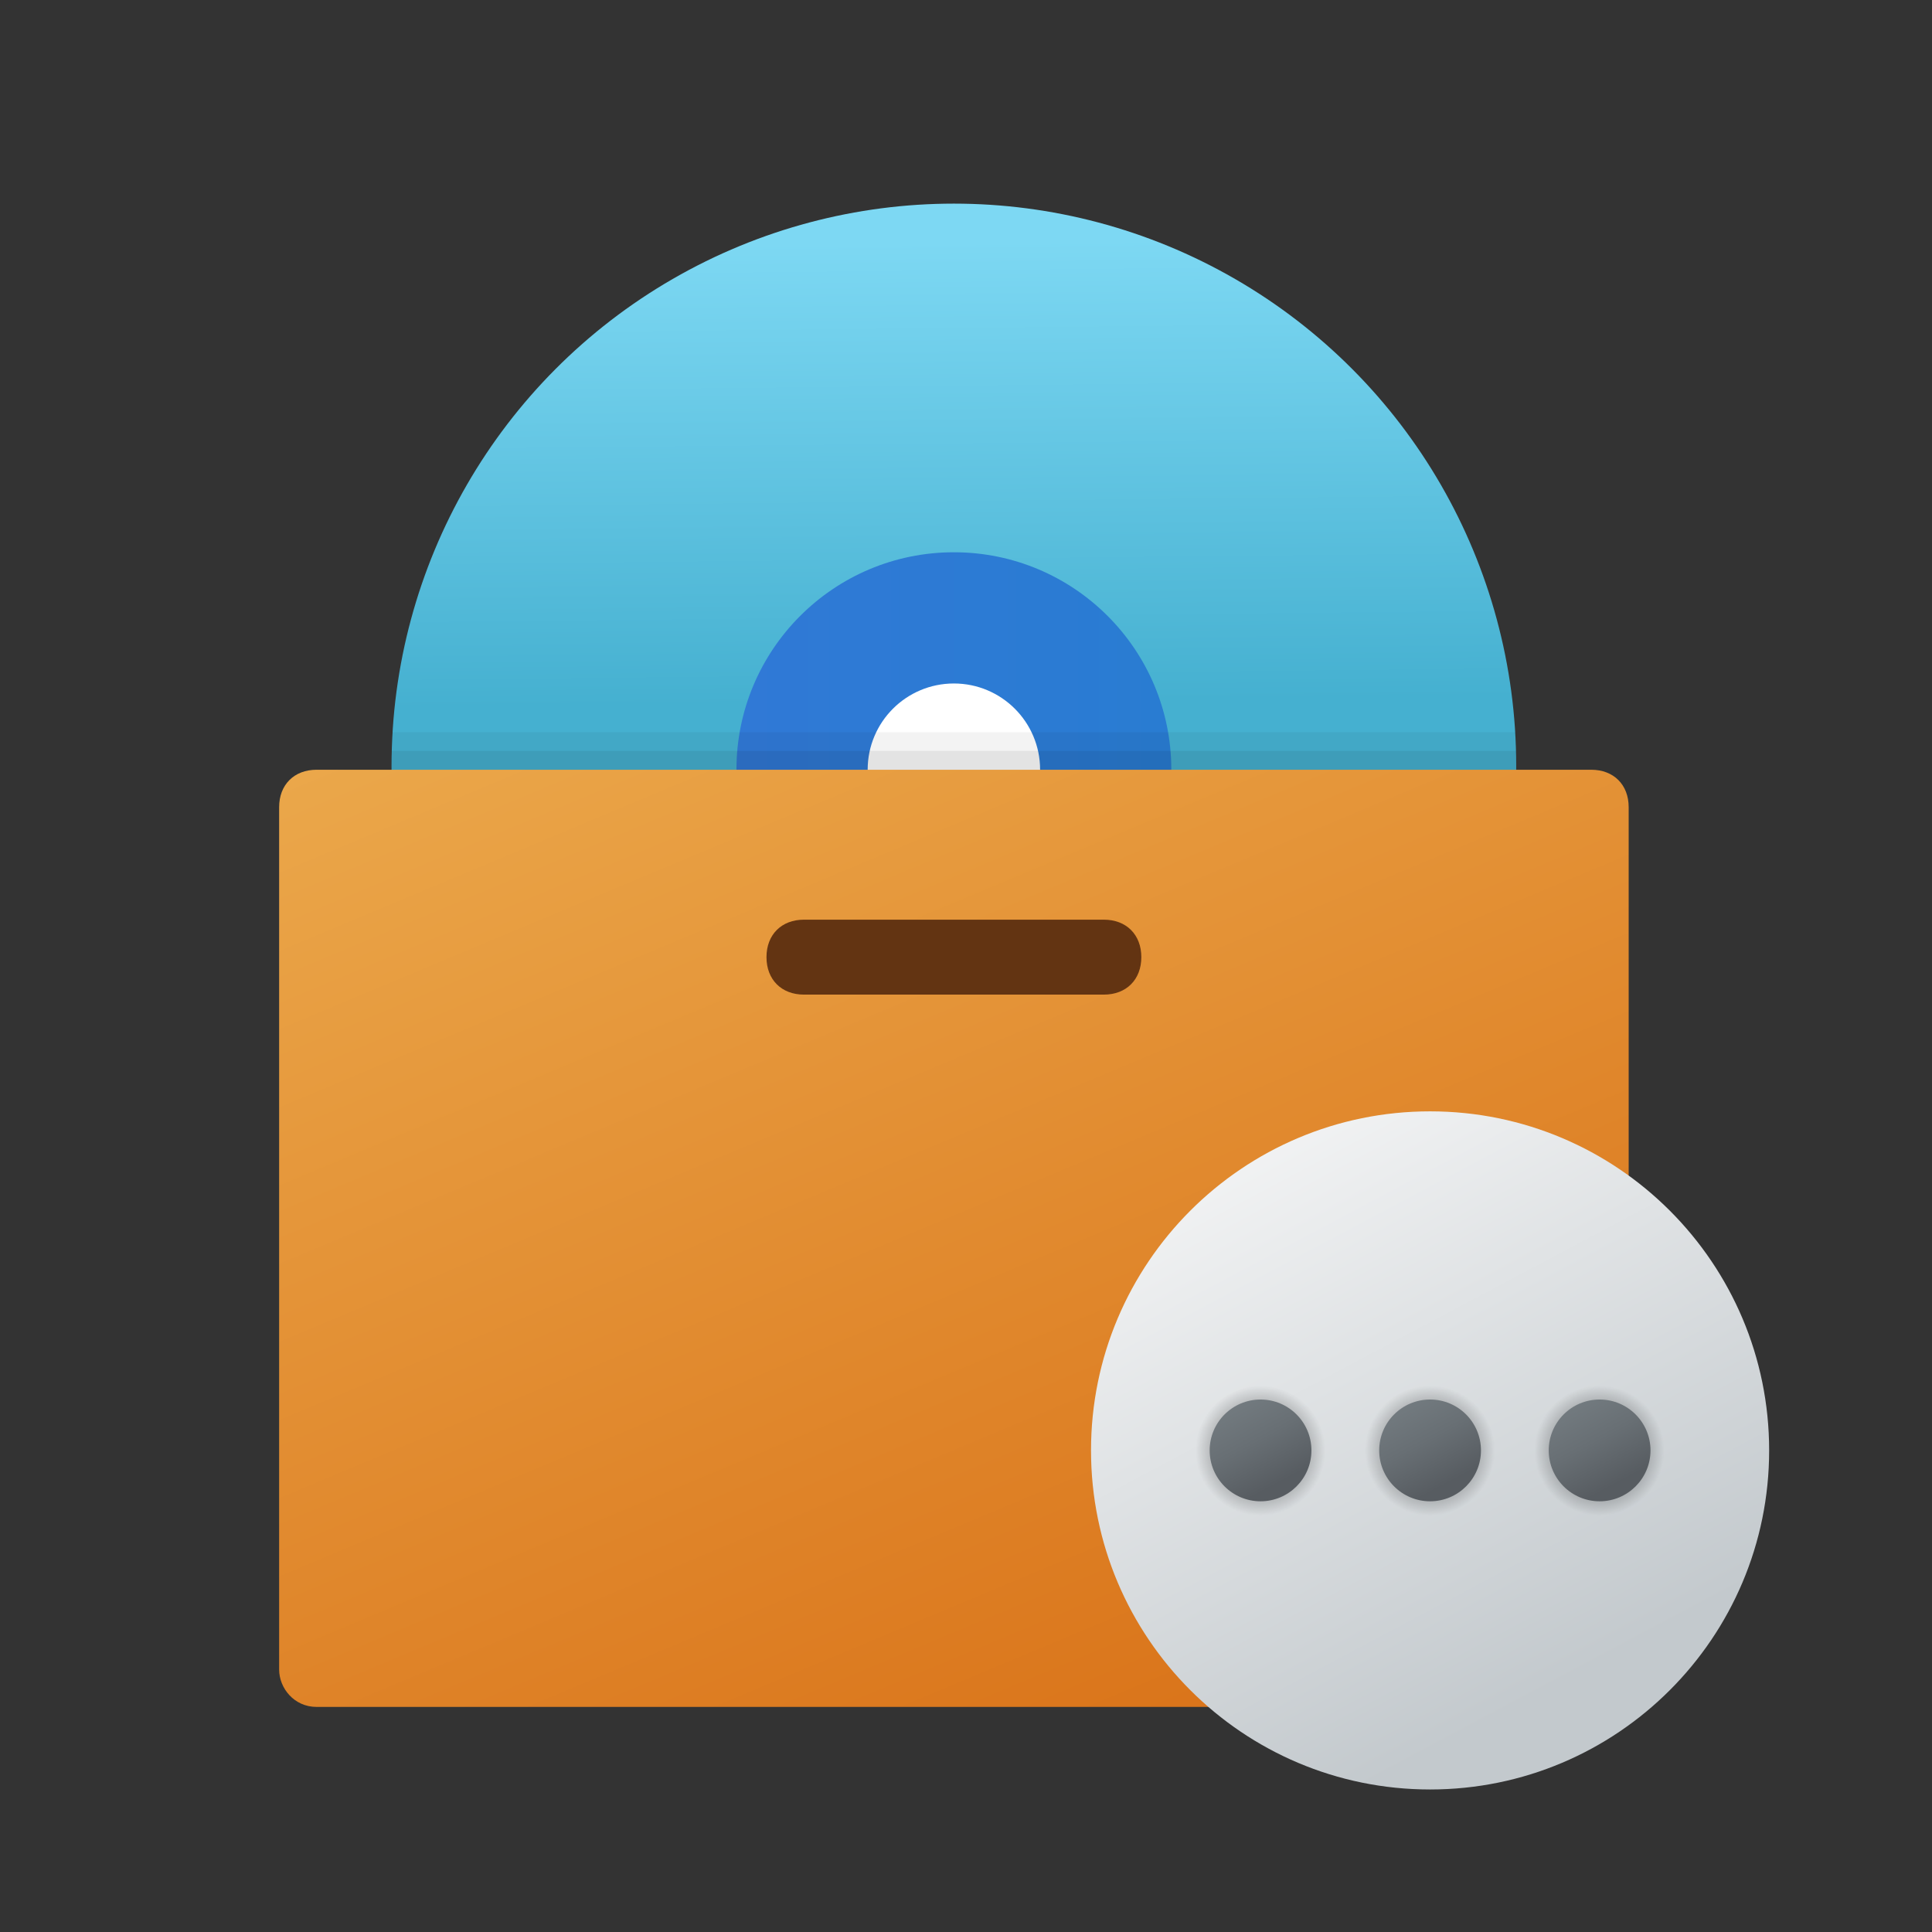 <?xml version="1.0" encoding="UTF-8" standalone="no"?>
<svg
   viewBox="0 0 48 48"
   width="240px"
   height="240px"
   version="1.1"
   id="svg320"
   sodipodi:docname="icons8-software-other.svg"
   inkscape:version="1.1.1 (3bf5ae0d25, 2021-09-20)"
   xmlns:inkscape="http://www.inkscape.org/namespaces/inkscape"
   xmlns:sodipodi="http://sodipodi.sourceforge.net/DTD/sodipodi-0.dtd"
   xmlns="http://www.w3.org/2000/svg"
   xmlns:svg="http://www.w3.org/2000/svg">
  <rect x="0" y="0" width="48" height="48" fill="#333333" stroke="none"/>
  <defs
     id="defs324">
    <linearGradient
       id="M0KIpv9F9DO9XPHmZgcmng"
       x1="12.496"
       x2="15.03"
       y1="26.72"
       y2="21.954"
       gradientTransform="matrix(0.421,0,0,-0.421,25.422,46.098)"
       gradientUnits="userSpaceOnUse">
      <stop
         offset="0"
         stop-color="#737b80"
         id="stop449" />
      <stop
         offset=".473"
         stop-color="#686f74"
         id="stop451" />
      <stop
         offset="1"
         stop-color="#575c61"
         id="stop453" />
    </linearGradient>
    <linearGradient
       id="M0KIpv9F9DO9XPHmZgcmnf"
       x1="32.496"
       x2="35.029"
       y1="26.72"
       y2="21.954"
       gradientTransform="matrix(0.421,0,0,-0.421,25.422,46.098)"
       gradientUnits="userSpaceOnUse">
      <stop
         offset="0"
         stop-color="#737b80"
         id="stop440" />
      <stop
         offset=".473"
         stop-color="#686f74"
         id="stop442" />
      <stop
         offset="1"
         stop-color="#575c61"
         id="stop444" />
    </linearGradient>
    <linearGradient
       id="M0KIpv9F9DO9XPHmZgcmne"
       x1="22.496"
       x2="25.029"
       y1="26.72"
       y2="21.954"
       gradientTransform="matrix(0.421,0,0,-0.421,25.422,46.098)"
       gradientUnits="userSpaceOnUse">
      <stop
         offset="0"
         stop-color="#737b80"
         id="stop431" />
      <stop
         offset=".473"
         stop-color="#686f74"
         id="stop433" />
      <stop
         offset="1"
         stop-color="#575c61"
         id="stop435" />
    </linearGradient>
    <radialGradient
       id="M0KIpv9F9DO9XPHmZgcmnd"
       cx="14"
       cy="23.89"
       r="4"
       gradientTransform="matrix(0.421,0,0,-0.421,25.422,46.098)"
       gradientUnits="userSpaceOnUse">
      <stop
         offset=".696"
         stop-opacity=".2"
         id="stop424" />
      <stop
         offset=".959"
         stop-opacity="0"
         id="stop426" />
    </radialGradient>
    <radialGradient
       id="M0KIpv9F9DO9XPHmZgcmnc"
       cx="24"
       cy="23.89"
       r="4"
       gradientTransform="matrix(0.421,0,0,-0.421,25.422,46.098)"
       gradientUnits="userSpaceOnUse">
      <stop
         offset=".696"
         stop-opacity=".2"
         id="stop417" />
      <stop
         offset=".959"
         stop-opacity="0"
         id="stop419" />
    </radialGradient>
    <radialGradient
       id="M0KIpv9F9DO9XPHmZgcmnb"
       cx="34"
       cy="23.89"
       r="4"
       gradientTransform="matrix(0.421,0,0,-0.421,25.422,46.098)"
       gradientUnits="userSpaceOnUse">
      <stop
         offset=".696"
         stop-opacity=".2"
         id="stop410" />
      <stop
         offset=".959"
         stop-opacity="0"
         id="stop412" />
    </radialGradient>
    <linearGradient
       id="M0KIpv9F9DO9XPHmZgcmna"
       x1="10.302"
       x2="32.533"
       y1="49.653"
       y2="7.841"
       gradientTransform="matrix(0.421,0,0,-0.421,25.422,46.098)"
       gradientUnits="userSpaceOnUse">
      <stop
         offset="0"
         stop-color="#fcfcfc"
         id="stop403" />
      <stop
         offset=".95"
         stop-color="#c3c9cd"
         id="stop405" />
    </linearGradient>
  </defs>
  <sodipodi:namedview
     id="namedview322"
     pagecolor="#ffffff"
     bordercolor="#666666"
     borderopacity="1.0"
     inkscape:pageshadow="2"
     inkscape:pageopacity="0.0"
     inkscape:pagecheckerboard="0"
     showgrid="false"
     inkscape:zoom="2.8416667"
     inkscape:cx="120"
     inkscape:cy="120"
     inkscape:window-width="1920"
     inkscape:window-height="1022"
     inkscape:window-x="0"
     inkscape:window-y="28"
     inkscape:window-maximized="1"
     inkscape:current-layer="svg320" />
  <linearGradient
     id="SVGID_1_"
     x1="23.855"
     x2="23.983"
     y1="4.908"
     y2="17.227"
     gradientUnits="userSpaceOnUse"
     gradientTransform="matrix(0.931,0,0,0.931,1.346,1.427)">
    <stop
       offset="0"
       stop-color="#7dd8f3"
       id="stop291" />
    <stop
       offset="1"
       stop-color="#45b0d0"
       id="stop293" />
  </linearGradient>
  <circle
     cx="23.699"
     cy="19.03"
     r="13.971"
     fill="url(#SVGID_1_)"
     id="circle296"
     style="fill:url(#SVGID_1_);stroke-width:0.931" />
  <linearGradient
     id="SVGID_2_"
     x1="18.175"
     x2="29.825"
     y1="19.021"
     y2="19.021"
     gradientUnits="userSpaceOnUse"
     gradientTransform="matrix(0.931,0,0,0.931,1.346,1.427)">
    <stop
       offset="0"
       stop-color="#3079d6"
       id="stop298" />
    <stop
       offset="1"
       stop-color="#297cd2"
       id="stop300" />
  </linearGradient>
  <circle
     cx="23.699"
     cy="19.123"
     r="5.402"
     fill="url(#SVGID_2_)"
     id="circle303"
     style="fill:url(#SVGID_2_);stroke-width:0.931" />
  <circle
     cx="23.699"
     cy="19.123"
     r="2.142"
     fill="#ffffff"
     id="circle305"
     style="stroke-width:0.931" />
  <path
     d="m 9.728,19.03 c 0,7.73 6.24,13.971 13.971,13.971 7.73,0 13.971,-6.24 13.971,-13.971 0,-0.279 0,-0.559 0,-0.838 H 9.728 c 0,0.279 0,0.559 0,0.838 z"
     opacity="0.05"
     id="path307"
     style="stroke-width:0.931" />
  <path
     d="m 9.728,19.03 c 0,7.73 6.24,13.971 13.971,13.971 7.73,0 13.971,-6.24 13.971,-13.971 0,-0.093 0,-0.186 0,-0.373 H 9.728 c 0,0.093 0,0.186 0,0.373 z"
     opacity="0.07"
     id="path309"
     style="stroke-width:0.931" />
  <linearGradient
     id="SVGID_3_"
     x1="16.786"
     x2="30.174"
     y1="-440.286"
     y2="-472.232"
     gradientTransform="matrix(0.931,0,0,-0.931,1.346,-395.342)"
     gradientUnits="userSpaceOnUse">
    <stop
       offset="0"
       stop-color="#eba84b"
       id="stop311" />
    <stop
       offset="1"
       stop-color="#d97218"
       id="stop313" />
  </linearGradient>
  <path
     fill="url(#SVGID_3_)"
     d="M 39.533,42.408 H 7.866 c -0.559,0 -0.931,-0.466 -0.931,-0.931 v -21.422 c 0,-0.559 0.373,-0.931 0.931,-0.931 H 39.533 c 0.559,0 0.931,0.373 0.931,0.931 v 21.422 c 0,0.466 -0.466,0.931 -0.931,0.931 z"
     id="path316"
     style="fill:url(#SVGID_3_);stroke-width:0.931" />
  <path
     fill="#633412"
     d="m 19.974,22.849 h 7.451 c 0.559,0 0.931,0.373 0.931,0.931 v 0 c 0,0.559 -0.373,0.931 -0.931,0.931 h -7.451 c -0.559,0 -0.931,-0.373 -0.931,-0.931 v 0 c 0,-0.559 0.373,-0.931 0.931,-0.931 z"
     id="path318"
     style="stroke-width:0.931" />
  <path
     fill="url(#M0KIpv9F9DO9XPHmZgcmna)"
     d="m 43.954,36.035 c 0,4.652 -3.772,8.424 -8.424,8.424 -4.652,0 -8.424,-3.772 -8.424,-8.424 0,-4.652 3.772,-8.424 8.424,-8.424 4.652,0 8.424,3.772 8.424,8.424 z"
     id="path408"
     style="fill:url(#M0KIpv9F9DO9XPHmZgcmna);stroke-width:0.421" />
  <circle
     cx="39.742"
     cy="36.035"
     fill="url(#M0KIpv9F9DO9XPHmZgcmnb)"
     id="circle415"
     style="fill:url(#M0KIpv9F9DO9XPHmZgcmnb);stroke-width:0.421"
     r="1.685" />
  <circle
     cx="35.53"
     cy="36.035"
     fill="url(#M0KIpv9F9DO9XPHmZgcmnc)"
     id="circle422"
     style="fill:url(#M0KIpv9F9DO9XPHmZgcmnc);stroke-width:0.421"
     r="1.685" />
  <circle
     cx="31.318"
     cy="36.035"
     fill="url(#M0KIpv9F9DO9XPHmZgcmnd)"
     id="circle429"
     style="fill:url(#M0KIpv9F9DO9XPHmZgcmnd);stroke-width:0.421"
     r="1.685" />
  <circle
     cx="35.53"
     cy="36.035"
     fill="url(#M0KIpv9F9DO9XPHmZgcmne)"
     id="circle438"
     style="fill:url(#M0KIpv9F9DO9XPHmZgcmne);stroke-width:0.421"
     r="1.264" />
  <circle
     cx="39.742"
     cy="36.035"
     fill="url(#M0KIpv9F9DO9XPHmZgcmnf)"
     id="circle447"
     style="fill:url(#M0KIpv9F9DO9XPHmZgcmnf);stroke-width:0.421"
     r="1.264" />
  <circle
     cx="31.318"
     cy="36.035"
     fill="url(#M0KIpv9F9DO9XPHmZgcmng)"
     id="circle456"
     style="fill:url(#M0KIpv9F9DO9XPHmZgcmng);stroke-width:0.421"
     r="1.264" />
</svg>

